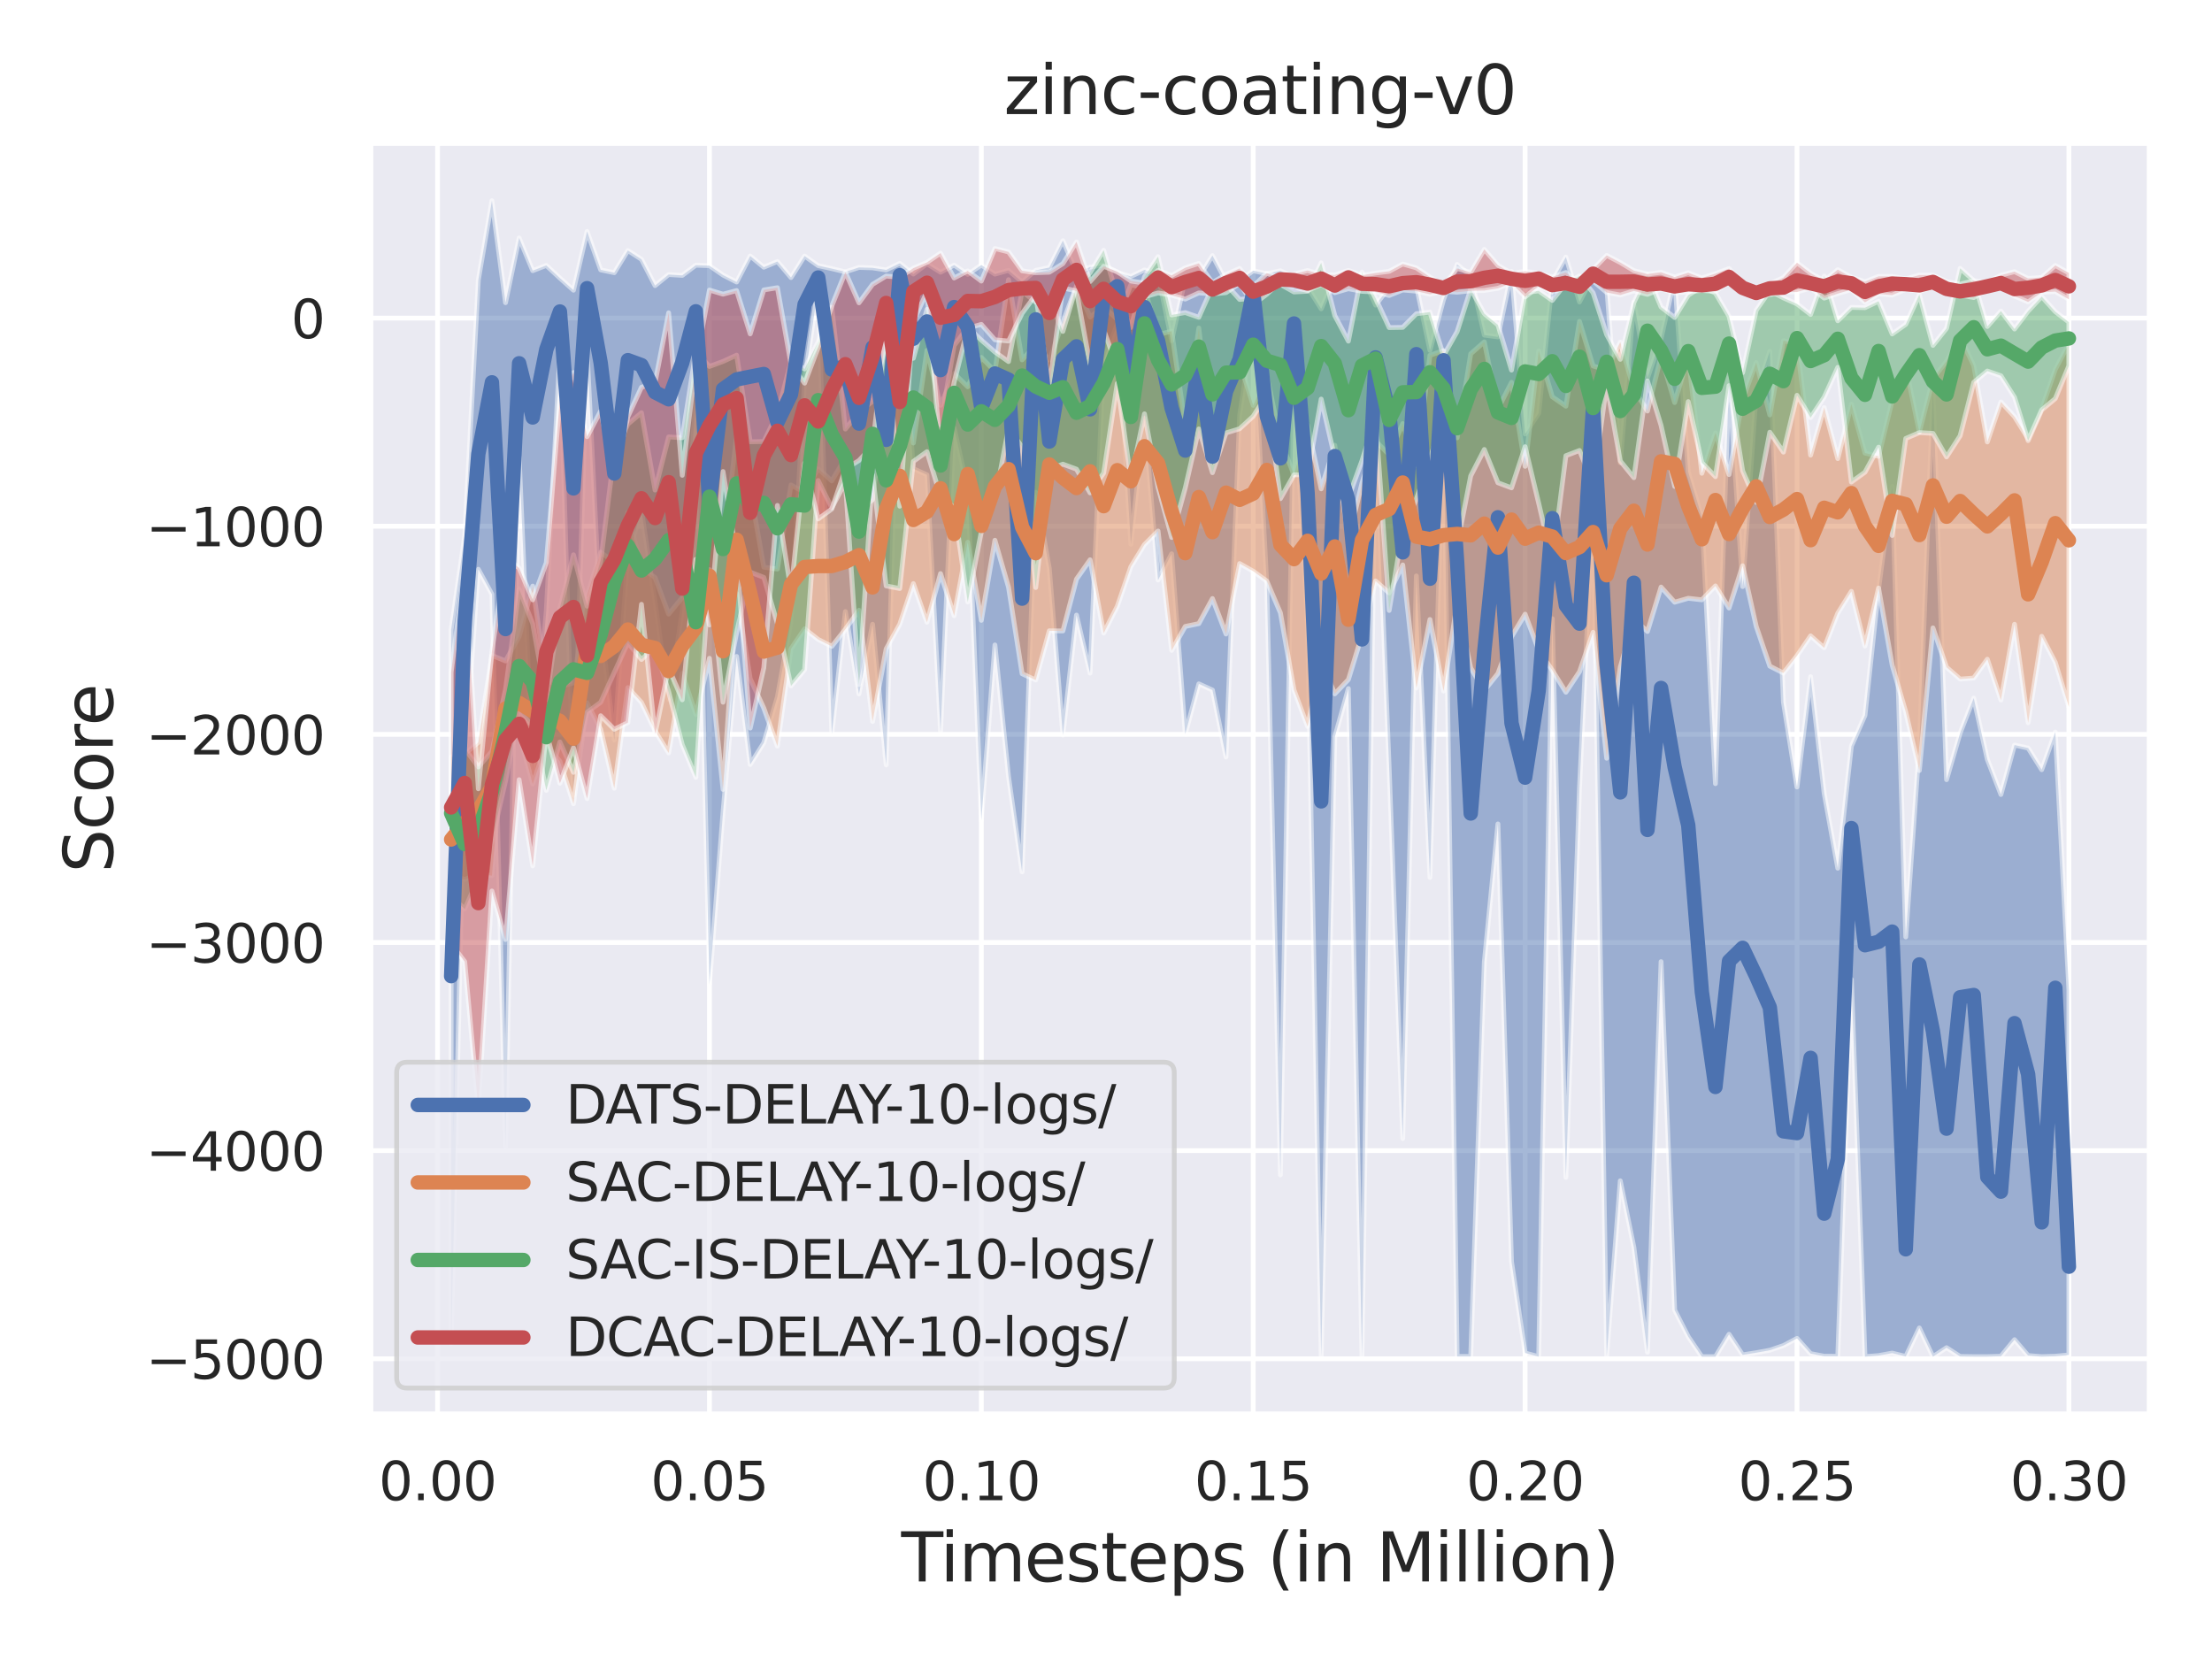 <?xml version="1.0" encoding="utf-8" standalone="no"?>
<!DOCTYPE svg PUBLIC "-//W3C//DTD SVG 1.1//EN"
  "http://www.w3.org/Graphics/SVG/1.1/DTD/svg11.dtd">
<svg xmlns:xlink="http://www.w3.org/1999/xlink" width="460.8pt" height="345.6pt" viewBox="0 0 460.8 345.6" xmlns="http://www.w3.org/2000/svg" version="1.1">
 <defs>
  <style type="text/css">*{stroke-linejoin: round; stroke-linecap: butt}</style>
 </defs>
 <g id="figure_1">
  <g id="patch_1">
   <path d="M 0 345.6 
L 460.8 345.6 
L 460.8 0 
L 0 0 
z
" style="fill: #ffffff"/>
  </g>
  <g id="axes_1">
   <g id="patch_2">
    <path d="M 77.13 294.66 
L 447.84 294.66 
L 447.84 29.76 
L 77.13 29.76 
z
" style="fill: #eaeaf2"/>
   </g>
   <g id="matplotlib.axis_1">
    <g id="xtick_1">
     <g id="line2d_1">
      <path d="M 91.148 294.66 
L 91.148 29.76 
" clip-path="url(#pbc484b2da8)" style="fill: none; stroke: #ffffff; stroke-linecap: round"/>
     </g>
     <g id="text_1">
      <!-- 0.00 -->
      <g style="fill: #262626" transform="translate(78.902 312.518)scale(0.11 -0.11)">
       <defs>
        <path id="DejaVuSans-30" d="M 2034 4250 
Q 1547 4250 1301 3770 
Q 1056 3291 1056 2328 
Q 1056 1369 1301 889 
Q 1547 409 2034 409 
Q 2525 409 2770 889 
Q 3016 1369 3016 2328 
Q 3016 3291 2770 3770 
Q 2525 4250 2034 4250 
z
M 2034 4750 
Q 2819 4750 3233 4129 
Q 3647 3509 3647 2328 
Q 3647 1150 3233 529 
Q 2819 -91 2034 -91 
Q 1250 -91 836 529 
Q 422 1150 422 2328 
Q 422 3509 836 4129 
Q 1250 4750 2034 4750 
z
" transform="scale(0.016)"/>
        <path id="DejaVuSans-2e" d="M 684 794 
L 1344 794 
L 1344 0 
L 684 0 
L 684 794 
z
" transform="scale(0.016)"/>
       </defs>
       <use xlink:href="#DejaVuSans-30"/>
       <use xlink:href="#DejaVuSans-2e" x="63.623"/>
       <use xlink:href="#DejaVuSans-30" x="95.41"/>
       <use xlink:href="#DejaVuSans-30" x="159.033"/>
      </g>
     </g>
    </g>
    <g id="xtick_2">
     <g id="line2d_2">
      <path d="M 147.789 294.66 
L 147.789 29.76 
" clip-path="url(#pbc484b2da8)" style="fill: none; stroke: #ffffff; stroke-linecap: round"/>
     </g>
     <g id="text_2">
      <!-- 0.05 -->
      <g style="fill: #262626" transform="translate(135.543 312.518)scale(0.11 -0.11)">
       <defs>
        <path id="DejaVuSans-35" d="M 691 4666 
L 3169 4666 
L 3169 4134 
L 1269 4134 
L 1269 2991 
Q 1406 3038 1543 3061 
Q 1681 3084 1819 3084 
Q 2600 3084 3056 2656 
Q 3513 2228 3513 1497 
Q 3513 744 3044 326 
Q 2575 -91 1722 -91 
Q 1428 -91 1123 -41 
Q 819 9 494 109 
L 494 744 
Q 775 591 1075 516 
Q 1375 441 1709 441 
Q 2250 441 2565 725 
Q 2881 1009 2881 1497 
Q 2881 1984 2565 2268 
Q 2250 2553 1709 2553 
Q 1456 2553 1204 2497 
Q 953 2441 691 2322 
L 691 4666 
z
" transform="scale(0.016)"/>
       </defs>
       <use xlink:href="#DejaVuSans-30"/>
       <use xlink:href="#DejaVuSans-2e" x="63.623"/>
       <use xlink:href="#DejaVuSans-30" x="95.41"/>
       <use xlink:href="#DejaVuSans-35" x="159.033"/>
      </g>
     </g>
    </g>
    <g id="xtick_3">
     <g id="line2d_3">
      <path d="M 204.429 294.66 
L 204.429 29.76 
" clip-path="url(#pbc484b2da8)" style="fill: none; stroke: #ffffff; stroke-linecap: round"/>
     </g>
     <g id="text_3">
      <!-- 0.10 -->
      <g style="fill: #262626" transform="translate(192.183 312.518)scale(0.11 -0.11)">
       <defs>
        <path id="DejaVuSans-31" d="M 794 531 
L 1825 531 
L 1825 4091 
L 703 3866 
L 703 4441 
L 1819 4666 
L 2450 4666 
L 2450 531 
L 3481 531 
L 3481 0 
L 794 0 
L 794 531 
z
" transform="scale(0.016)"/>
       </defs>
       <use xlink:href="#DejaVuSans-30"/>
       <use xlink:href="#DejaVuSans-2e" x="63.623"/>
       <use xlink:href="#DejaVuSans-31" x="95.41"/>
       <use xlink:href="#DejaVuSans-30" x="159.033"/>
      </g>
     </g>
    </g>
    <g id="xtick_4">
     <g id="line2d_4">
      <path d="M 261.069 294.66 
L 261.069 29.76 
" clip-path="url(#pbc484b2da8)" style="fill: none; stroke: #ffffff; stroke-linecap: round"/>
     </g>
     <g id="text_4">
      <!-- 0.15 -->
      <g style="fill: #262626" transform="translate(248.823 312.518)scale(0.11 -0.11)">
       <use xlink:href="#DejaVuSans-30"/>
       <use xlink:href="#DejaVuSans-2e" x="63.623"/>
       <use xlink:href="#DejaVuSans-31" x="95.41"/>
       <use xlink:href="#DejaVuSans-35" x="159.033"/>
      </g>
     </g>
    </g>
    <g id="xtick_5">
     <g id="line2d_5">
      <path d="M 317.709 294.66 
L 317.709 29.76 
" clip-path="url(#pbc484b2da8)" style="fill: none; stroke: #ffffff; stroke-linecap: round"/>
     </g>
     <g id="text_5">
      <!-- 0.20 -->
      <g style="fill: #262626" transform="translate(305.463 312.518)scale(0.11 -0.11)">
       <defs>
        <path id="DejaVuSans-32" d="M 1228 531 
L 3431 531 
L 3431 0 
L 469 0 
L 469 531 
Q 828 903 1448 1529 
Q 2069 2156 2228 2338 
Q 2531 2678 2651 2914 
Q 2772 3150 2772 3378 
Q 2772 3750 2511 3984 
Q 2250 4219 1831 4219 
Q 1534 4219 1204 4116 
Q 875 4013 500 3803 
L 500 4441 
Q 881 4594 1212 4672 
Q 1544 4750 1819 4750 
Q 2544 4750 2975 4387 
Q 3406 4025 3406 3419 
Q 3406 3131 3298 2873 
Q 3191 2616 2906 2266 
Q 2828 2175 2409 1742 
Q 1991 1309 1228 531 
z
" transform="scale(0.016)"/>
       </defs>
       <use xlink:href="#DejaVuSans-30"/>
       <use xlink:href="#DejaVuSans-2e" x="63.623"/>
       <use xlink:href="#DejaVuSans-32" x="95.41"/>
       <use xlink:href="#DejaVuSans-30" x="159.033"/>
      </g>
     </g>
    </g>
    <g id="xtick_6">
     <g id="line2d_6">
      <path d="M 374.349 294.66 
L 374.349 29.76 
" clip-path="url(#pbc484b2da8)" style="fill: none; stroke: #ffffff; stroke-linecap: round"/>
     </g>
     <g id="text_6">
      <!-- 0.25 -->
      <g style="fill: #262626" transform="translate(362.103 312.518)scale(0.11 -0.11)">
       <use xlink:href="#DejaVuSans-30"/>
       <use xlink:href="#DejaVuSans-2e" x="63.623"/>
       <use xlink:href="#DejaVuSans-32" x="95.41"/>
       <use xlink:href="#DejaVuSans-35" x="159.033"/>
      </g>
     </g>
    </g>
    <g id="xtick_7">
     <g id="line2d_7">
      <path d="M 430.99 294.66 
L 430.99 29.76 
" clip-path="url(#pbc484b2da8)" style="fill: none; stroke: #ffffff; stroke-linecap: round"/>
     </g>
     <g id="text_7">
      <!-- 0.30 -->
      <g style="fill: #262626" transform="translate(418.743 312.518)scale(0.11 -0.11)">
       <defs>
        <path id="DejaVuSans-33" d="M 2597 2516 
Q 3050 2419 3304 2112 
Q 3559 1806 3559 1356 
Q 3559 666 3084 287 
Q 2609 -91 1734 -91 
Q 1441 -91 1130 -33 
Q 819 25 488 141 
L 488 750 
Q 750 597 1062 519 
Q 1375 441 1716 441 
Q 2309 441 2620 675 
Q 2931 909 2931 1356 
Q 2931 1769 2642 2001 
Q 2353 2234 1838 2234 
L 1294 2234 
L 1294 2753 
L 1863 2753 
Q 2328 2753 2575 2939 
Q 2822 3125 2822 3475 
Q 2822 3834 2567 4026 
Q 2313 4219 1838 4219 
Q 1578 4219 1281 4162 
Q 984 4106 628 3988 
L 628 4550 
Q 988 4650 1302 4700 
Q 1616 4750 1894 4750 
Q 2613 4750 3031 4423 
Q 3450 4097 3450 3541 
Q 3450 3153 3228 2886 
Q 3006 2619 2597 2516 
z
" transform="scale(0.016)"/>
       </defs>
       <use xlink:href="#DejaVuSans-30"/>
       <use xlink:href="#DejaVuSans-2e" x="63.623"/>
       <use xlink:href="#DejaVuSans-33" x="95.41"/>
       <use xlink:href="#DejaVuSans-30" x="159.033"/>
      </g>
     </g>
    </g>
    <g id="text_8">
     <!-- Timesteps (in Million) -->
     <g style="fill: #262626" transform="translate(187.739 329.444)scale(0.14 -0.14)">
      <defs>
       <path id="DejaVuSans-54" d="M -19 4666 
L 3928 4666 
L 3928 4134 
L 2272 4134 
L 2272 0 
L 1638 0 
L 1638 4134 
L -19 4134 
L -19 4666 
z
" transform="scale(0.016)"/>
       <path id="DejaVuSans-69" d="M 603 3500 
L 1178 3500 
L 1178 0 
L 603 0 
L 603 3500 
z
M 603 4863 
L 1178 4863 
L 1178 4134 
L 603 4134 
L 603 4863 
z
" transform="scale(0.016)"/>
       <path id="DejaVuSans-6d" d="M 3328 2828 
Q 3544 3216 3844 3400 
Q 4144 3584 4550 3584 
Q 5097 3584 5394 3201 
Q 5691 2819 5691 2113 
L 5691 0 
L 5113 0 
L 5113 2094 
Q 5113 2597 4934 2840 
Q 4756 3084 4391 3084 
Q 3944 3084 3684 2787 
Q 3425 2491 3425 1978 
L 3425 0 
L 2847 0 
L 2847 2094 
Q 2847 2600 2669 2842 
Q 2491 3084 2119 3084 
Q 1678 3084 1418 2786 
Q 1159 2488 1159 1978 
L 1159 0 
L 581 0 
L 581 3500 
L 1159 3500 
L 1159 2956 
Q 1356 3278 1631 3431 
Q 1906 3584 2284 3584 
Q 2666 3584 2933 3390 
Q 3200 3197 3328 2828 
z
" transform="scale(0.016)"/>
       <path id="DejaVuSans-65" d="M 3597 1894 
L 3597 1613 
L 953 1613 
Q 991 1019 1311 708 
Q 1631 397 2203 397 
Q 2534 397 2845 478 
Q 3156 559 3463 722 
L 3463 178 
Q 3153 47 2828 -22 
Q 2503 -91 2169 -91 
Q 1331 -91 842 396 
Q 353 884 353 1716 
Q 353 2575 817 3079 
Q 1281 3584 2069 3584 
Q 2775 3584 3186 3129 
Q 3597 2675 3597 1894 
z
M 3022 2063 
Q 3016 2534 2758 2815 
Q 2500 3097 2075 3097 
Q 1594 3097 1305 2825 
Q 1016 2553 972 2059 
L 3022 2063 
z
" transform="scale(0.016)"/>
       <path id="DejaVuSans-73" d="M 2834 3397 
L 2834 2853 
Q 2591 2978 2328 3040 
Q 2066 3103 1784 3103 
Q 1356 3103 1142 2972 
Q 928 2841 928 2578 
Q 928 2378 1081 2264 
Q 1234 2150 1697 2047 
L 1894 2003 
Q 2506 1872 2764 1633 
Q 3022 1394 3022 966 
Q 3022 478 2636 193 
Q 2250 -91 1575 -91 
Q 1294 -91 989 -36 
Q 684 19 347 128 
L 347 722 
Q 666 556 975 473 
Q 1284 391 1588 391 
Q 1994 391 2212 530 
Q 2431 669 2431 922 
Q 2431 1156 2273 1281 
Q 2116 1406 1581 1522 
L 1381 1569 
Q 847 1681 609 1914 
Q 372 2147 372 2553 
Q 372 3047 722 3315 
Q 1072 3584 1716 3584 
Q 2034 3584 2315 3537 
Q 2597 3491 2834 3397 
z
" transform="scale(0.016)"/>
       <path id="DejaVuSans-74" d="M 1172 4494 
L 1172 3500 
L 2356 3500 
L 2356 3053 
L 1172 3053 
L 1172 1153 
Q 1172 725 1289 603 
Q 1406 481 1766 481 
L 2356 481 
L 2356 0 
L 1766 0 
Q 1100 0 847 248 
Q 594 497 594 1153 
L 594 3053 
L 172 3053 
L 172 3500 
L 594 3500 
L 594 4494 
L 1172 4494 
z
" transform="scale(0.016)"/>
       <path id="DejaVuSans-70" d="M 1159 525 
L 1159 -1331 
L 581 -1331 
L 581 3500 
L 1159 3500 
L 1159 2969 
Q 1341 3281 1617 3432 
Q 1894 3584 2278 3584 
Q 2916 3584 3314 3078 
Q 3713 2572 3713 1747 
Q 3713 922 3314 415 
Q 2916 -91 2278 -91 
Q 1894 -91 1617 61 
Q 1341 213 1159 525 
z
M 3116 1747 
Q 3116 2381 2855 2742 
Q 2594 3103 2138 3103 
Q 1681 3103 1420 2742 
Q 1159 2381 1159 1747 
Q 1159 1113 1420 752 
Q 1681 391 2138 391 
Q 2594 391 2855 752 
Q 3116 1113 3116 1747 
z
" transform="scale(0.016)"/>
       <path id="DejaVuSans-20" transform="scale(0.016)"/>
       <path id="DejaVuSans-28" d="M 1984 4856 
Q 1566 4138 1362 3434 
Q 1159 2731 1159 2009 
Q 1159 1288 1364 580 
Q 1569 -128 1984 -844 
L 1484 -844 
Q 1016 -109 783 600 
Q 550 1309 550 2009 
Q 550 2706 781 3412 
Q 1013 4119 1484 4856 
L 1984 4856 
z
" transform="scale(0.016)"/>
       <path id="DejaVuSans-6e" d="M 3513 2113 
L 3513 0 
L 2938 0 
L 2938 2094 
Q 2938 2591 2744 2837 
Q 2550 3084 2163 3084 
Q 1697 3084 1428 2787 
Q 1159 2491 1159 1978 
L 1159 0 
L 581 0 
L 581 3500 
L 1159 3500 
L 1159 2956 
Q 1366 3272 1645 3428 
Q 1925 3584 2291 3584 
Q 2894 3584 3203 3211 
Q 3513 2838 3513 2113 
z
" transform="scale(0.016)"/>
       <path id="DejaVuSans-4d" d="M 628 4666 
L 1569 4666 
L 2759 1491 
L 3956 4666 
L 4897 4666 
L 4897 0 
L 4281 0 
L 4281 4097 
L 3078 897 
L 2444 897 
L 1241 4097 
L 1241 0 
L 628 0 
L 628 4666 
z
" transform="scale(0.016)"/>
       <path id="DejaVuSans-6c" d="M 603 4863 
L 1178 4863 
L 1178 0 
L 603 0 
L 603 4863 
z
" transform="scale(0.016)"/>
       <path id="DejaVuSans-6f" d="M 1959 3097 
Q 1497 3097 1228 2736 
Q 959 2375 959 1747 
Q 959 1119 1226 758 
Q 1494 397 1959 397 
Q 2419 397 2687 759 
Q 2956 1122 2956 1747 
Q 2956 2369 2687 2733 
Q 2419 3097 1959 3097 
z
M 1959 3584 
Q 2709 3584 3137 3096 
Q 3566 2609 3566 1747 
Q 3566 888 3137 398 
Q 2709 -91 1959 -91 
Q 1206 -91 779 398 
Q 353 888 353 1747 
Q 353 2609 779 3096 
Q 1206 3584 1959 3584 
z
" transform="scale(0.016)"/>
       <path id="DejaVuSans-29" d="M 513 4856 
L 1013 4856 
Q 1481 4119 1714 3412 
Q 1947 2706 1947 2009 
Q 1947 1309 1714 600 
Q 1481 -109 1013 -844 
L 513 -844 
Q 928 -128 1133 580 
Q 1338 1288 1338 2009 
Q 1338 2731 1133 3434 
Q 928 4138 513 4856 
z
" transform="scale(0.016)"/>
      </defs>
      <use xlink:href="#DejaVuSans-54"/>
      <use xlink:href="#DejaVuSans-69" x="57.959"/>
      <use xlink:href="#DejaVuSans-6d" x="85.742"/>
      <use xlink:href="#DejaVuSans-65" x="183.154"/>
      <use xlink:href="#DejaVuSans-73" x="244.678"/>
      <use xlink:href="#DejaVuSans-74" x="296.777"/>
      <use xlink:href="#DejaVuSans-65" x="335.986"/>
      <use xlink:href="#DejaVuSans-70" x="397.51"/>
      <use xlink:href="#DejaVuSans-73" x="460.986"/>
      <use xlink:href="#DejaVuSans-20" x="513.086"/>
      <use xlink:href="#DejaVuSans-28" x="544.873"/>
      <use xlink:href="#DejaVuSans-69" x="583.887"/>
      <use xlink:href="#DejaVuSans-6e" x="611.67"/>
      <use xlink:href="#DejaVuSans-20" x="675.049"/>
      <use xlink:href="#DejaVuSans-4d" x="706.836"/>
      <use xlink:href="#DejaVuSans-69" x="793.115"/>
      <use xlink:href="#DejaVuSans-6c" x="820.898"/>
      <use xlink:href="#DejaVuSans-6c" x="848.682"/>
      <use xlink:href="#DejaVuSans-69" x="876.465"/>
      <use xlink:href="#DejaVuSans-6f" x="904.248"/>
      <use xlink:href="#DejaVuSans-6e" x="965.43"/>
      <use xlink:href="#DejaVuSans-29" x="1028.809"/>
     </g>
    </g>
   </g>
   <g id="matplotlib.axis_2">
    <g id="ytick_1">
     <g id="line2d_8">
      <path d="M 77.13 283.053 
L 447.84 283.053 
" clip-path="url(#pbc484b2da8)" style="fill: none; stroke: #ffffff; stroke-linecap: round"/>
     </g>
     <g id="text_9">
      <!-- −5000 -->
      <g style="fill: #262626" transform="translate(30.417 287.232)scale(0.11 -0.11)">
       <defs>
        <path id="DejaVuSans-2212" d="M 678 2272 
L 4684 2272 
L 4684 1741 
L 678 1741 
L 678 2272 
z
" transform="scale(0.016)"/>
       </defs>
       <use xlink:href="#DejaVuSans-2212"/>
       <use xlink:href="#DejaVuSans-35" x="83.789"/>
       <use xlink:href="#DejaVuSans-30" x="147.412"/>
       <use xlink:href="#DejaVuSans-30" x="211.035"/>
       <use xlink:href="#DejaVuSans-30" x="274.658"/>
      </g>
     </g>
    </g>
    <g id="ytick_2">
     <g id="line2d_9">
      <path d="M 77.13 239.695 
L 447.84 239.695 
" clip-path="url(#pbc484b2da8)" style="fill: none; stroke: #ffffff; stroke-linecap: round"/>
     </g>
     <g id="text_10">
      <!-- −4000 -->
      <g style="fill: #262626" transform="translate(30.417 243.874)scale(0.11 -0.11)">
       <defs>
        <path id="DejaVuSans-34" d="M 2419 4116 
L 825 1625 
L 2419 1625 
L 2419 4116 
z
M 2253 4666 
L 3047 4666 
L 3047 1625 
L 3713 1625 
L 3713 1100 
L 3047 1100 
L 3047 0 
L 2419 0 
L 2419 1100 
L 313 1100 
L 313 1709 
L 2253 4666 
z
" transform="scale(0.016)"/>
       </defs>
       <use xlink:href="#DejaVuSans-2212"/>
       <use xlink:href="#DejaVuSans-34" x="83.789"/>
       <use xlink:href="#DejaVuSans-30" x="147.412"/>
       <use xlink:href="#DejaVuSans-30" x="211.035"/>
       <use xlink:href="#DejaVuSans-30" x="274.658"/>
      </g>
     </g>
    </g>
    <g id="ytick_3">
     <g id="line2d_10">
      <path d="M 77.13 196.338 
L 447.84 196.338 
" clip-path="url(#pbc484b2da8)" style="fill: none; stroke: #ffffff; stroke-linecap: round"/>
     </g>
     <g id="text_11">
      <!-- −3000 -->
      <g style="fill: #262626" transform="translate(30.417 200.517)scale(0.11 -0.11)">
       <use xlink:href="#DejaVuSans-2212"/>
       <use xlink:href="#DejaVuSans-33" x="83.789"/>
       <use xlink:href="#DejaVuSans-30" x="147.412"/>
       <use xlink:href="#DejaVuSans-30" x="211.035"/>
       <use xlink:href="#DejaVuSans-30" x="274.658"/>
      </g>
     </g>
    </g>
    <g id="ytick_4">
     <g id="line2d_11">
      <path d="M 77.13 152.981 
L 447.84 152.981 
" clip-path="url(#pbc484b2da8)" style="fill: none; stroke: #ffffff; stroke-linecap: round"/>
     </g>
     <g id="text_12">
      <!-- −2000 -->
      <g style="fill: #262626" transform="translate(30.417 157.16)scale(0.11 -0.11)">
       <use xlink:href="#DejaVuSans-2212"/>
       <use xlink:href="#DejaVuSans-32" x="83.789"/>
       <use xlink:href="#DejaVuSans-30" x="147.412"/>
       <use xlink:href="#DejaVuSans-30" x="211.035"/>
       <use xlink:href="#DejaVuSans-30" x="274.658"/>
      </g>
     </g>
    </g>
    <g id="ytick_5">
     <g id="line2d_12">
      <path d="M 77.13 109.623 
L 447.84 109.623 
" clip-path="url(#pbc484b2da8)" style="fill: none; stroke: #ffffff; stroke-linecap: round"/>
     </g>
     <g id="text_13">
      <!-- −1000 -->
      <g style="fill: #262626" transform="translate(30.417 113.802)scale(0.11 -0.11)">
       <use xlink:href="#DejaVuSans-2212"/>
       <use xlink:href="#DejaVuSans-31" x="83.789"/>
       <use xlink:href="#DejaVuSans-30" x="147.412"/>
       <use xlink:href="#DejaVuSans-30" x="211.035"/>
       <use xlink:href="#DejaVuSans-30" x="274.658"/>
      </g>
     </g>
    </g>
    <g id="ytick_6">
     <g id="line2d_13">
      <path d="M 77.13 66.266 
L 447.84 66.266 
" clip-path="url(#pbc484b2da8)" style="fill: none; stroke: #ffffff; stroke-linecap: round"/>
     </g>
     <g id="text_14">
      <!-- 0 -->
      <g style="fill: #262626" transform="translate(60.631 70.445)scale(0.11 -0.11)">
       <use xlink:href="#DejaVuSans-30"/>
      </g>
     </g>
    </g>
    <g id="text_15">
     <!-- Score -->
     <g style="fill: #262626" transform="translate(23.506 181.813)rotate(-90)scale(0.14 -0.14)">
      <defs>
       <path id="DejaVuSans-53" d="M 3425 4513 
L 3425 3897 
Q 3066 4069 2747 4153 
Q 2428 4238 2131 4238 
Q 1616 4238 1336 4038 
Q 1056 3838 1056 3469 
Q 1056 3159 1242 3001 
Q 1428 2844 1947 2747 
L 2328 2669 
Q 3034 2534 3370 2195 
Q 3706 1856 3706 1288 
Q 3706 609 3251 259 
Q 2797 -91 1919 -91 
Q 1588 -91 1214 -16 
Q 841 59 441 206 
L 441 856 
Q 825 641 1194 531 
Q 1563 422 1919 422 
Q 2459 422 2753 634 
Q 3047 847 3047 1241 
Q 3047 1584 2836 1778 
Q 2625 1972 2144 2069 
L 1759 2144 
Q 1053 2284 737 2584 
Q 422 2884 422 3419 
Q 422 4038 858 4394 
Q 1294 4750 2059 4750 
Q 2388 4750 2728 4690 
Q 3069 4631 3425 4513 
z
" transform="scale(0.016)"/>
       <path id="DejaVuSans-63" d="M 3122 3366 
L 3122 2828 
Q 2878 2963 2633 3030 
Q 2388 3097 2138 3097 
Q 1578 3097 1268 2742 
Q 959 2388 959 1747 
Q 959 1106 1268 751 
Q 1578 397 2138 397 
Q 2388 397 2633 464 
Q 2878 531 3122 666 
L 3122 134 
Q 2881 22 2623 -34 
Q 2366 -91 2075 -91 
Q 1284 -91 818 406 
Q 353 903 353 1747 
Q 353 2603 823 3093 
Q 1294 3584 2113 3584 
Q 2378 3584 2631 3529 
Q 2884 3475 3122 3366 
z
" transform="scale(0.016)"/>
       <path id="DejaVuSans-72" d="M 2631 2963 
Q 2534 3019 2420 3045 
Q 2306 3072 2169 3072 
Q 1681 3072 1420 2755 
Q 1159 2438 1159 1844 
L 1159 0 
L 581 0 
L 581 3500 
L 1159 3500 
L 1159 2956 
Q 1341 3275 1631 3429 
Q 1922 3584 2338 3584 
Q 2397 3584 2469 3576 
Q 2541 3569 2628 3553 
L 2631 2963 
z
" transform="scale(0.016)"/>
      </defs>
      <use xlink:href="#DejaVuSans-53"/>
      <use xlink:href="#DejaVuSans-63" x="63.477"/>
      <use xlink:href="#DejaVuSans-6f" x="118.457"/>
      <use xlink:href="#DejaVuSans-72" x="179.639"/>
      <use xlink:href="#DejaVuSans-65" x="218.502"/>
     </g>
    </g>
   </g>
   <g id="PolyCollection_1">
    <defs>
     <path id="m5ca7d6d8ed" d="M 93.98 -65.696 
L 93.98 -214.409 
L 96.812 -234.005 
L 99.644 -287.269 
L 102.476 -303.799 
L 105.308 -282.545 
L 108.141 -296.034 
L 110.973 -289.216 
L 113.805 -290.307 
L 116.637 -287.673 
L 119.469 -285.142 
L 122.301 -297.393 
L 125.133 -289.388 
L 127.965 -288.794 
L 130.797 -293.413 
L 133.629 -291.58 
L 136.461 -286.104 
L 139.293 -288.406 
L 142.125 -288.229 
L 144.957 -290.351 
L 147.789 -290.256 
L 150.621 -288.298 
L 153.453 -286.852 
L 156.285 -292.276 
L 159.117 -289.932 
L 161.949 -291.122 
L 164.781 -287.782 
L 167.613 -292.268 
L 170.445 -290.261 
L 173.277 -289.644 
L 176.109 -288.966 
L 178.941 -289.89 
L 181.773 -289.804 
L 184.605 -289.376 
L 187.437 -290.746 
L 190.269 -288.51 
L 193.101 -290.658 
L 195.933 -288.894 
L 198.765 -290.374 
L 201.597 -288.444 
L 204.429 -290.396 
L 207.261 -288.492 
L 210.093 -289.282 
L 212.925 -286.872 
L 215.757 -289.289 
L 218.589 -289.867 
L 221.421 -295.472 
L 224.253 -288.925 
L 227.085 -289.952 
L 229.917 -290.4 
L 232.749 -288.86 
L 235.581 -287.997 
L 238.413 -289.371 
L 241.245 -288.397 
L 244.077 -274.599 
L 246.909 -287.555 
L 249.741 -287.764 
L 252.573 -292.365 
L 255.405 -287.026 
L 258.237 -287.112 
L 261.069 -289.215 
L 263.901 -288.586 
L 266.733 -289.194 
L 269.565 -287.865 
L 272.397 -285.772 
L 275.229 -281.265 
L 278.061 -287.838 
L 280.893 -286.267 
L 283.725 -288.405 
L 286.557 -282.039 
L 289.389 -285.746 
L 292.221 -287.517 
L 295.053 -286.042 
L 297.885 -272.616 
L 300.717 -283.213 
L 303.549 -290.516 
L 306.381 -288.142 
L 309.213 -275.793 
L 312.045 -275.415 
L 314.877 -289.064 
L 317.709 -255.191 
L 320.541 -259.518 
L 323.373 -287.02 
L 326.205 -292.05 
L 329.037 -282.695 
L 331.869 -288.025 
L 334.701 -285.933 
L 337.533 -249.193 
L 340.365 -282.658 
L 343.197 -266.843 
L 346.029 -275.072 
L 348.861 -287.651 
L 351.693 -247.252 
L 354.525 -237.897 
L 357.357 -182.352 
L 360.189 -266.822 
L 363.021 -223.406 
L 365.853 -263.867 
L 368.685 -272.442 
L 371.517 -199.331 
L 374.349 -181.653 
L 377.181 -204.646 
L 380.013 -180.304 
L 382.845 -164.738 
L 385.677 -190.154 
L 388.509 -196.574 
L 391.341 -222.874 
L 394.173 -244.303 
L 397.005 -150.417 
L 399.837 -190.424 
L 402.669 -264.278 
L 405.501 -183.18 
L 408.333 -192.899 
L 411.165 -200.175 
L 413.997 -187.404 
L 416.829 -180.091 
L 419.662 -190.391 
L 422.494 -189.77 
L 425.326 -185.259 
L 428.158 -193.111 
L 430.99 -139.405 
L 430.99 -63.341 
L 430.99 -63.341 
L 428.158 -63.07 
L 425.326 -62.981 
L 422.494 -63.213 
L 419.662 -66.518 
L 416.829 -63.068 
L 413.997 -62.981 
L 411.165 -62.981 
L 408.333 -63.024 
L 405.501 -64.852 
L 402.669 -62.981 
L 399.837 -68.962 
L 397.005 -63.024 
L 394.173 -63.728 
L 391.341 -63.208 
L 388.509 -62.981 
L 385.677 -141.553 
L 382.845 -63.071 
L 380.013 -63.074 
L 377.181 -63.623 
L 374.349 -66.79 
L 371.517 -65.295 
L 368.685 -64.324 
L 365.853 -63.805 
L 363.021 -63.358 
L 360.189 -67.65 
L 357.357 -62.981 
L 354.525 -62.981 
L 351.693 -67.153 
L 348.861 -72.704 
L 346.029 -145.268 
L 343.197 -63.897 
L 340.365 -85.781 
L 337.533 -99.622 
L 334.701 -63.119 
L 331.869 -240.284 
L 329.037 -181.382 
L 326.205 -100.334 
L 323.373 -216.705 
L 320.541 -62.981 
L 317.709 -63.75 
L 314.877 -82.756 
L 312.045 -173.958 
L 309.213 -145.217 
L 306.381 -63.024 
L 303.549 -63.024 
L 300.717 -258.071 
L 297.885 -162.808 
L 295.053 -225.625 
L 292.221 -108.443 
L 289.389 -185.561 
L 286.557 -256.241 
L 283.725 -63.07 
L 280.893 -202.156 
L 278.061 -192.057 
L 275.229 -63.024 
L 272.397 -214.638 
L 269.565 -266.103 
L 266.733 -100.835 
L 263.901 -223.837 
L 261.069 -277.59 
L 258.237 -258.975 
L 255.405 -187.901 
L 252.573 -201.849 
L 249.741 -203.14 
L 246.909 -192.682 
L 244.077 -230.236 
L 241.245 -224.763 
L 238.413 -258.449 
L 235.581 -232.231 
L 232.749 -278.072 
L 229.917 -270.717 
L 227.085 -205.361 
L 224.253 -217.47 
L 221.421 -192.471 
L 218.589 -227.172 
L 215.757 -243.045 
L 212.925 -163.965 
L 210.093 -183.838 
L 207.261 -211.247 
L 204.429 -174.719 
L 201.597 -243.596 
L 198.765 -256.471 
L 195.933 -193.171 
L 193.101 -246.682 
L 190.269 -247.965 
L 187.437 -285.609 
L 184.605 -186.246 
L 181.773 -215.553 
L 178.941 -201.038 
L 176.109 -218.197 
L 173.277 -192.683 
L 170.445 -285.814 
L 167.613 -266.359 
L 164.781 -216.186 
L 161.949 -200.426 
L 159.117 -190.87 
L 156.285 -186.345 
L 153.453 -208.847 
L 150.621 -176.385 
L 147.789 -140.462 
L 144.957 -263.59 
L 142.125 -218.233 
L 139.293 -199.853 
L 136.461 -220.189 
L 133.629 -239.332 
L 130.797 -229.648 
L 127.965 -191.422 
L 125.133 -215.636 
L 122.301 -272.371 
L 119.469 -179.918 
L 116.637 -272.248 
L 113.805 -218.349 
L 110.973 -185.145 
L 108.141 -250.377 
L 105.308 -106.793 
L 102.476 -221.812 
L 99.644 -227.016 
L 96.812 -187.48 
L 93.98 -65.696 
z
" style="stroke: #ffffff; stroke-opacity: 0.5"/>
    </defs>
    <g clip-path="url(#pbc484b2da8)">
     <use xlink:href="#m5ca7d6d8ed" x="0" y="345.6" style="fill: #4c72b0; fill-opacity: 0.5; stroke: #ffffff; stroke-opacity: 0.5"/>
    </g>
   </g>
   <g id="PolyCollection_2">
    <defs>
     <path id="mee107578d5" d="M 93.98 -163.487 
L 93.98 -180.708 
L 96.812 -188.563 
L 99.644 -190.953 
L 102.476 -209.073 
L 105.308 -207.909 
L 108.141 -212.989 
L 110.973 -223.506 
L 113.805 -203.976 
L 116.637 -202.539 
L 119.469 -203.336 
L 122.301 -221.556 
L 125.133 -230.569 
L 127.965 -228.446 
L 130.797 -238.875 
L 133.629 -227.331 
L 136.461 -225.297 
L 139.293 -217.667 
L 142.125 -221.123 
L 144.957 -230.032 
L 147.789 -238.938 
L 150.621 -230.814 
L 153.453 -254.879 
L 156.285 -243.571 
L 159.117 -227.446 
L 161.949 -227.062 
L 164.781 -244.57 
L 167.613 -243.017 
L 170.445 -247.959 
L 173.277 -245.418 
L 176.109 -250.23 
L 178.941 -239.276 
L 181.773 -241.528 
L 184.605 -265.2 
L 187.437 -278.213 
L 190.269 -253.307 
L 193.101 -272.621 
L 195.933 -261.172 
L 198.765 -267.797 
L 201.597 -265.032 
L 204.429 -271.152 
L 207.261 -268.253 
L 210.093 -287.34 
L 212.925 -270.631 
L 215.757 -273.784 
L 218.589 -270.606 
L 221.421 -278.48 
L 224.253 -286.025 
L 227.085 -279.571 
L 229.917 -281.667 
L 232.749 -279.086 
L 235.581 -286.294 
L 238.413 -285.618 
L 241.245 -275.875 
L 244.077 -276.625 
L 246.909 -256.985 
L 249.741 -277.267 
L 252.573 -252.139 
L 255.405 -268.283 
L 258.237 -270.069 
L 261.069 -261.15 
L 263.901 -267.405 
L 266.733 -253.945 
L 269.565 -246.637 
L 272.397 -257.024 
L 275.229 -243.767 
L 278.061 -252.85 
L 280.893 -233.209 
L 283.725 -244.983 
L 286.557 -253.726 
L 289.389 -250.868 
L 292.221 -257.359 
L 295.053 -248.608 
L 297.885 -271.584 
L 300.717 -272.559 
L 303.549 -254.395 
L 306.381 -271.9 
L 309.213 -274.387 
L 312.045 -260.419 
L 314.877 -265.953 
L 317.709 -248.455 
L 320.541 -272.52 
L 323.373 -262.942 
L 326.205 -260.983 
L 329.037 -278.648 
L 331.869 -269.361 
L 334.701 -268.518 
L 337.533 -274.337 
L 340.365 -264.499 
L 343.197 -259.976 
L 346.029 -271.392 
L 348.861 -261.744 
L 351.693 -271.285 
L 354.525 -247.008 
L 357.357 -255.431 
L 360.189 -246.74 
L 363.021 -262.42 
L 365.853 -270.075 
L 368.685 -259.162 
L 371.517 -274.635 
L 374.349 -273.983 
L 377.181 -250.785 
L 380.013 -260.71 
L 382.845 -250.067 
L 385.677 -261.43 
L 388.509 -251.223 
L 391.341 -250.553 
L 394.173 -262.141 
L 397.005 -269.242 
L 399.837 -255.568 
L 402.669 -266.74 
L 405.501 -270.386 
L 408.333 -275.448 
L 411.165 -269.456 
L 413.997 -253.536 
L 416.829 -261.867 
L 419.662 -258.799 
L 422.494 -254.246 
L 425.326 -260.462 
L 428.158 -268.659 
L 430.99 -274.004 
L 430.99 -198.323 
L 430.99 -198.323 
L 428.158 -207.624 
L 425.326 -213.047 
L 422.494 -195.038 
L 419.662 -215.556 
L 416.829 -199.76 
L 413.997 -208.274 
L 411.165 -204.355 
L 408.333 -204.135 
L 405.501 -206.601 
L 402.669 -214.8 
L 399.837 -185.085 
L 397.005 -197.275 
L 394.173 -207.048 
L 391.341 -223.101 
L 388.509 -211.026 
L 385.677 -222.412 
L 382.845 -217.868 
L 380.013 -210.644 
L 377.181 -213.135 
L 374.349 -208.989 
L 371.517 -205.392 
L 368.685 -206.831 
L 365.853 -215.125 
L 363.021 -227.745 
L 360.189 -218.934 
L 357.357 -223.544 
L 354.525 -220.646 
L 351.693 -220.965 
L 348.861 -220.15 
L 346.029 -223.305 
L 343.197 -214.052 
L 340.365 -216.65 
L 337.533 -206.618 
L 334.701 -187.643 
L 331.869 -213.885 
L 329.037 -205.666 
L 326.205 -201.395 
L 323.373 -205.964 
L 320.541 -210.117 
L 317.709 -217.661 
L 314.877 -212.958 
L 312.045 -205.29 
L 309.213 -201.764 
L 306.381 -206.438 
L 303.549 -220.038 
L 300.717 -201.635 
L 297.885 -216.546 
L 295.053 -202.26 
L 292.221 -227.913 
L 289.389 -222.071 
L 286.557 -224.571 
L 283.725 -213.294 
L 280.893 -204.028 
L 278.061 -201.052 
L 275.229 -207.873 
L 272.397 -194.263 
L 269.565 -201.864 
L 266.733 -217.93 
L 263.901 -224.551 
L 261.069 -226.602 
L 258.237 -228.202 
L 255.405 -213.52 
L 252.573 -220.915 
L 249.741 -215.692 
L 246.909 -215.097 
L 244.077 -210.105 
L 241.245 -234.985 
L 238.413 -232.154 
L 235.581 -227.539 
L 232.749 -219.288 
L 229.917 -213.709 
L 227.085 -228.985 
L 224.253 -224.958 
L 221.421 -214.161 
L 218.589 -214.193 
L 215.757 -203.942 
L 212.925 -205.246 
L 210.093 -223.275 
L 207.261 -233.057 
L 204.429 -216.368 
L 201.597 -232.637 
L 198.765 -217.327 
L 195.933 -226.113 
L 193.101 -215.968 
L 190.269 -224.026 
L 187.437 -215.567 
L 184.605 -210.417 
L 181.773 -195.302 
L 178.941 -218.473 
L 176.109 -214.516 
L 173.277 -210.941 
L 170.445 -212.389 
L 167.613 -214.605 
L 164.781 -210.428 
L 161.949 -190.167 
L 159.117 -198.072 
L 156.285 -204.22 
L 153.453 -221.951 
L 150.621 -181.143 
L 147.789 -208.465 
L 144.957 -196.732 
L 142.125 -205.341 
L 139.293 -188.745 
L 136.461 -193.322 
L 133.629 -199.262 
L 130.797 -202.364 
L 127.965 -181.385 
L 125.133 -193.675 
L 122.301 -199.162 
L 119.469 -178.156 
L 116.637 -186.985 
L 113.805 -190.628 
L 110.973 -182.26 
L 108.141 -192.724 
L 105.308 -195.327 
L 102.476 -163.173 
L 99.644 -163.663 
L 96.812 -162.356 
L 93.98 -163.487 
z
" style="stroke: #ffffff; stroke-opacity: 0.5"/>
    </defs>
    <g clip-path="url(#pbc484b2da8)">
     <use xlink:href="#mee107578d5" x="0" y="345.6" style="fill: #dd8452; fill-opacity: 0.5; stroke: #ffffff; stroke-opacity: 0.5"/>
    </g>
   </g>
   <g id="PolyCollection_3">
    <defs>
     <path id="m2205e2e8fb" d="M 93.98 -158.909 
L 93.98 -187.859 
L 96.812 -189.646 
L 99.644 -185.835 
L 102.476 -189.08 
L 105.308 -202.008 
L 108.141 -222.912 
L 110.973 -215.667 
L 113.805 -199.848 
L 116.637 -219.031 
L 119.469 -230.028 
L 122.301 -219.326 
L 125.133 -228.602 
L 127.965 -251.246 
L 130.797 -257.239 
L 133.629 -259.624 
L 136.461 -243.516 
L 139.293 -254.579 
L 142.125 -254.419 
L 144.957 -272.4 
L 147.789 -269.261 
L 150.621 -270.309 
L 153.453 -271.616 
L 156.285 -253.574 
L 159.117 -253.625 
L 161.949 -259.485 
L 164.781 -270.313 
L 167.613 -268.736 
L 170.445 -274.407 
L 173.277 -281.607 
L 176.109 -256.224 
L 178.941 -259.758 
L 181.773 -262.011 
L 184.605 -274.777 
L 187.437 -270.792 
L 190.269 -270.965 
L 193.101 -281.153 
L 195.933 -257.144 
L 198.765 -273.604 
L 201.597 -277.431 
L 204.429 -274.754 
L 207.261 -272.271 
L 210.093 -270.279 
L 212.925 -284.931 
L 215.757 -282.666 
L 218.589 -283.27 
L 221.421 -276.562 
L 224.253 -286.015 
L 227.085 -288.78 
L 229.917 -293.477 
L 232.749 -283.79 
L 235.581 -277.37 
L 238.413 -287.939 
L 241.245 -292.132 
L 244.077 -279.996 
L 246.909 -280.479 
L 249.741 -279.506 
L 252.573 -285.854 
L 255.405 -286.383 
L 258.237 -283.221 
L 261.069 -283.493 
L 263.901 -284.754 
L 266.733 -286.351 
L 269.565 -284.775 
L 272.397 -284.926 
L 275.229 -290.854 
L 278.061 -279.859 
L 280.893 -274.535 
L 283.725 -288.925 
L 286.557 -283.473 
L 289.389 -277.359 
L 292.221 -277.407 
L 295.053 -280.244 
L 297.885 -280.58 
L 300.717 -271.519 
L 303.549 -276.524 
L 306.381 -285.401 
L 309.213 -280.259 
L 312.045 -277.914 
L 314.877 -268.499 
L 317.709 -284.644 
L 320.541 -285.008 
L 323.373 -283.016 
L 326.205 -286.596 
L 329.037 -288.118 
L 331.869 -284.613 
L 334.701 -275.881 
L 337.533 -270.745 
L 340.365 -282.582 
L 343.197 -288.449 
L 346.029 -281.647 
L 348.861 -279.46 
L 351.693 -284.098 
L 354.525 -285.899 
L 357.357 -284.544 
L 360.189 -279.723 
L 363.021 -267.972 
L 365.853 -280.978 
L 368.685 -285.029 
L 371.517 -283.543 
L 374.349 -282.292 
L 377.181 -280.091 
L 380.013 -288.098 
L 382.845 -278.772 
L 385.677 -281.567 
L 388.509 -281.505 
L 391.341 -282.838 
L 394.173 -276.03 
L 397.005 -278.03 
L 399.837 -284.219 
L 402.669 -273.647 
L 405.501 -277.202 
L 408.333 -289.698 
L 411.165 -287.163 
L 413.997 -277.583 
L 416.829 -280.809 
L 419.662 -277.056 
L 422.494 -280.784 
L 425.326 -283.815 
L 428.158 -280.673 
L 430.99 -278.491 
L 430.99 -269.424 
L 430.99 -269.424 
L 428.158 -262.568 
L 425.326 -260.201 
L 422.494 -253.81 
L 419.662 -262.841 
L 416.829 -267.319 
L 413.997 -268.307 
L 411.165 -265.955 
L 408.333 -254.821 
L 405.501 -250.417 
L 402.669 -255.321 
L 399.837 -255.476 
L 397.005 -254.26 
L 394.173 -234.048 
L 391.341 -252.448 
L 388.509 -247.232 
L 385.677 -245.184 
L 382.845 -269.075 
L 380.013 -262.87 
L 377.181 -258.599 
L 374.349 -263.253 
L 371.517 -251.41 
L 368.685 -255.566 
L 365.853 -240.951 
L 363.021 -247.53 
L 360.189 -265.261 
L 357.357 -246.307 
L 354.525 -249.224 
L 351.693 -261.942 
L 348.861 -244.284 
L 346.029 -256.98 
L 343.197 -266.248 
L 340.365 -246.093 
L 337.533 -249.575 
L 334.701 -265.496 
L 331.869 -244.734 
L 329.037 -251.759 
L 326.205 -250.67 
L 323.373 -228.554 
L 320.541 -240.757 
L 317.709 -252.545 
L 314.877 -243.972 
L 312.045 -245.034 
L 309.213 -251.966 
L 306.381 -246.474 
L 303.549 -232.016 
L 300.717 -259.075 
L 297.885 -250.012 
L 295.053 -241.62 
L 292.221 -235.243 
L 289.389 -218.428 
L 286.557 -258.617 
L 283.725 -249.639 
L 280.893 -241.9 
L 278.061 -250.212 
L 275.229 -262.465 
L 272.397 -246.695 
L 269.565 -246.685 
L 266.733 -241.717 
L 263.901 -263.364 
L 261.069 -258.885 
L 258.237 -256.28 
L 255.405 -255.414 
L 252.573 -247.127 
L 249.741 -256.245 
L 246.909 -243.934 
L 244.077 -233.639 
L 241.245 -244.092 
L 238.413 -259.393 
L 235.581 -245.806 
L 232.749 -265.727 
L 229.917 -247.065 
L 227.085 -242.924 
L 224.253 -247.866 
L 221.421 -248.906 
L 218.589 -247.87 
L 215.757 -223.209 
L 212.925 -252.48 
L 210.093 -256.446 
L 207.261 -241.506 
L 204.429 -234.839 
L 201.597 -220.19 
L 198.765 -239.888 
L 195.933 -242.217 
L 193.101 -251.512 
L 190.269 -249.477 
L 187.437 -223.003 
L 184.605 -223.543 
L 181.773 -246.674 
L 178.941 -203.009 
L 176.109 -245.153 
L 173.277 -239.817 
L 170.445 -245.495 
L 167.613 -206.086 
L 164.781 -202.707 
L 161.949 -215.678 
L 159.117 -225.32 
L 156.285 -226.416 
L 153.453 -213.808 
L 150.621 -199.314 
L 147.789 -226.939 
L 144.957 -183.67 
L 142.125 -190.486 
L 139.293 -201.5 
L 136.461 -210.819 
L 133.629 -208.214 
L 130.797 -211.707 
L 127.965 -205.534 
L 125.133 -199.3 
L 122.301 -197.214 
L 119.469 -184.7 
L 116.637 -191.034 
L 113.805 -180.953 
L 110.973 -194.303 
L 108.141 -197.552 
L 105.308 -182.897 
L 102.476 -170.474 
L 99.644 -162.606 
L 96.812 -156.239 
L 93.98 -158.909 
z
" style="stroke: #ffffff; stroke-opacity: 0.5"/>
    </defs>
    <g clip-path="url(#pbc484b2da8)">
     <use xlink:href="#m2205e2e8fb" x="0" y="345.6" style="fill: #55a868; fill-opacity: 0.5; stroke: #ffffff; stroke-opacity: 0.5"/>
    </g>
   </g>
   <g id="PolyCollection_4">
    <defs>
     <path id="m62089e5927" d="M 93.98 -148.965 
L 93.98 -205.554 
L 96.812 -227.117 
L 99.644 -181.281 
L 102.476 -209.884 
L 105.308 -229.602 
L 108.141 -227.258 
L 110.973 -220.642 
L 113.805 -228.387 
L 116.637 -262.565 
L 119.469 -267.993 
L 122.301 -254.625 
L 125.133 -259.985 
L 127.965 -246.379 
L 130.797 -258.791 
L 133.629 -264.929 
L 136.461 -265.887 
L 139.293 -280.438 
L 142.125 -246.583 
L 144.957 -270.097 
L 147.789 -285.179 
L 150.621 -284.32 
L 153.453 -285.07 
L 156.285 -276.046 
L 159.117 -285.199 
L 161.949 -285.665 
L 164.781 -269.703 
L 167.613 -265.78 
L 170.445 -273.202 
L 173.277 -281.864 
L 176.109 -288.906 
L 178.941 -282.515 
L 181.773 -286.363 
L 184.605 -288.09 
L 187.437 -287.839 
L 190.269 -289.732 
L 193.101 -290.947 
L 195.933 -292.879 
L 198.765 -287.689 
L 201.597 -289.163 
L 204.429 -287.045 
L 207.261 -293.833 
L 210.093 -293.119 
L 212.925 -289.186 
L 215.757 -288.794 
L 218.589 -288.889 
L 221.421 -290.681 
L 224.253 -295.215 
L 227.085 -286.94 
L 229.917 -290.123 
L 232.749 -288.995 
L 235.581 -287.066 
L 238.413 -286.635 
L 241.245 -289.29 
L 244.077 -288.218 
L 246.909 -289.818 
L 249.741 -290.735 
L 252.573 -286.694 
L 255.405 -288.432 
L 258.237 -289.682 
L 261.069 -285.977 
L 263.901 -288.688 
L 266.733 -287.599 
L 269.565 -288.525 
L 272.397 -289.253 
L 275.229 -288.41 
L 278.061 -288.323 
L 280.893 -289.261 
L 283.725 -288.251 
L 286.557 -288.719 
L 289.389 -289.081 
L 292.221 -290.606 
L 295.053 -289.796 
L 297.885 -287.889 
L 300.717 -286.088 
L 303.549 -289.683 
L 306.381 -288.861 
L 309.213 -293.655 
L 312.045 -290.337 
L 314.877 -288.649 
L 317.709 -289.075 
L 320.541 -288.668 
L 323.373 -287.924 
L 326.205 -288.833 
L 329.037 -286.431 
L 331.869 -289.496 
L 334.701 -292.394 
L 337.533 -290.918 
L 340.365 -289.221 
L 343.197 -288.506 
L 346.029 -288.875 
L 348.861 -287.886 
L 351.693 -288.778 
L 354.525 -287.702 
L 357.357 -288.591 
L 360.189 -289.649 
L 363.021 -286.564 
L 365.853 -285.207 
L 368.685 -286.456 
L 371.517 -287.769 
L 374.349 -290.873 
L 377.181 -288.702 
L 380.013 -287.107 
L 382.845 -289.429 
L 385.677 -287.83 
L 388.509 -286.914 
L 391.341 -288.027 
L 394.173 -288.025 
L 397.005 -287.507 
L 399.837 -288.3 
L 402.669 -288.3 
L 405.501 -286.95 
L 408.333 -286.392 
L 411.165 -287.12 
L 413.997 -286.759 
L 416.829 -288.265 
L 419.662 -289.009 
L 422.494 -287.6 
L 425.326 -287.805 
L 428.158 -290.301 
L 430.99 -288.741 
L 430.99 -283.242 
L 430.99 -283.242 
L 428.158 -284.861 
L 425.326 -284.705 
L 422.494 -282.703 
L 419.662 -283.909 
L 416.829 -285.786 
L 413.997 -285.3 
L 411.165 -283.608 
L 408.333 -284.136 
L 405.501 -284.394 
L 402.669 -285.736 
L 399.837 -284.905 
L 397.005 -285.319 
L 394.173 -284.136 
L 391.341 -284.379 
L 388.509 -282.621 
L 385.677 -285.262 
L 382.845 -284.437 
L 380.013 -283.495 
L 377.181 -285.594 
L 374.349 -284.768 
L 371.517 -284.746 
L 368.685 -284.208 
L 365.853 -283.993 
L 363.021 -284.972 
L 360.189 -286.949 
L 357.357 -284.858 
L 354.525 -285.117 
L 351.693 -284.798 
L 348.861 -284.573 
L 346.029 -285.414 
L 343.197 -284.277 
L 340.365 -284.995 
L 337.533 -284.142 
L 334.701 -284.671 
L 331.869 -287.08 
L 329.037 -285.436 
L 326.205 -285.782 
L 323.373 -284.752 
L 320.541 -285.978 
L 317.709 -283.751 
L 314.877 -286.643 
L 312.045 -285.54 
L 309.213 -285.086 
L 306.381 -285.034 
L 303.549 -284.728 
L 300.717 -284.921 
L 297.885 -284.301 
L 295.053 -284.944 
L 292.221 -285.191 
L 289.389 -284.044 
L 286.557 -284.777 
L 283.725 -284.911 
L 280.893 -285.452 
L 278.061 -284.626 
L 275.229 -286.36 
L 272.397 -285.081 
L 269.565 -285.793 
L 266.733 -286.975 
L 263.901 -284.307 
L 261.069 -282.145 
L 258.237 -286.554 
L 255.405 -284.635 
L 252.573 -284.352 
L 249.741 -284.589 
L 246.909 -283.291 
L 244.077 -284.098 
L 241.245 -284.577 
L 238.413 -283.763 
L 235.581 -265.447 
L 232.749 -269.109 
L 229.917 -276.879 
L 227.085 -269.572 
L 224.253 -284.993 
L 221.421 -285.616 
L 218.589 -265.119 
L 215.757 -284.155 
L 212.925 -280.325 
L 210.093 -274.556 
L 207.261 -274.812 
L 204.429 -278.025 
L 201.597 -277.245 
L 198.765 -265.968 
L 195.933 -251.185 
L 193.101 -284.76 
L 190.269 -278.716 
L 187.437 -240.147 
L 184.605 -276.963 
L 181.773 -252.701 
L 178.941 -249.673 
L 176.109 -247.883 
L 173.277 -239.563 
L 170.445 -237.486 
L 167.613 -249.113 
L 164.781 -222.523 
L 161.949 -240.314 
L 159.117 -206.512 
L 156.285 -193.923 
L 153.453 -229.869 
L 150.621 -247.372 
L 147.789 -215.408 
L 144.957 -229.078 
L 142.125 -199.816 
L 139.293 -206.437 
L 136.461 -192.689 
L 133.629 -219.712 
L 130.797 -195.059 
L 127.965 -193.681 
L 125.133 -196.502 
L 122.301 -179.228 
L 119.469 -189.812 
L 116.637 -182.43 
L 113.805 -193.032 
L 110.973 -165.212 
L 108.141 -183.175 
L 105.308 -149.882 
L 102.476 -159.988 
L 99.644 -114.715 
L 96.812 -145.275 
L 93.98 -148.965 
z
" style="stroke: #ffffff; stroke-opacity: 0.5"/>
    </defs>
    <g clip-path="url(#pbc484b2da8)">
     <use xlink:href="#m62089e5927" x="0" y="345.6" style="fill: #c44e52; fill-opacity: 0.5; stroke: #ffffff; stroke-opacity: 0.5"/>
    </g>
   </g>
   <g id="line2d_14">
    <path d="M 93.98 203.349 
L 96.812 129.426 
L 99.644 94.564 
L 102.476 79.645 
L 105.308 131.043 
L 108.141 75.676 
L 110.973 86.966 
L 113.805 72.801 
L 116.637 64.892 
L 119.469 101.743 
L 122.301 60.036 
L 125.133 75.599 
L 127.965 98.641 
L 130.797 75.026 
L 133.629 76.059 
L 136.461 81.718 
L 139.293 83.176 
L 142.125 75.546 
L 144.957 64.855 
L 147.789 104.653 
L 150.621 81.063 
L 153.453 79.042 
L 156.285 78.468 
L 159.117 77.914 
L 161.949 87.959 
L 164.781 82.148 
L 167.613 63.418 
L 170.445 57.807 
L 173.277 76.983 
L 176.109 76.323 
L 178.941 88.243 
L 181.773 72.357 
L 184.605 91.63 
L 187.437 57.341 
L 190.269 70.561 
L 193.101 66.969 
L 195.933 77.094 
L 198.765 63.973 
L 201.597 68.113 
L 204.429 84.975 
L 207.261 77.801 
L 210.093 79.074 
L 212.925 124.703 
L 215.757 66.531 
L 218.589 91.974 
L 221.421 74.845 
L 224.253 72.15 
L 227.085 85.266 
L 229.917 61.948 
L 232.749 59.625 
L 235.581 79.054 
L 238.413 63.961 
L 241.245 70.998 
L 244.077 85.012 
L 246.909 93.86 
L 249.741 75.553 
L 252.573 95.118 
L 255.405 81.507 
L 258.237 74.852 
L 261.069 60.805 
L 263.901 86.68 
L 266.733 95.479 
L 269.565 67.387 
L 272.397 102.739 
L 275.229 166.94 
L 278.061 95.002 
L 280.893 104.2 
L 283.725 133.199 
L 286.557 74.46 
L 289.389 85.886 
L 292.221 115.063 
L 295.053 73.78 
L 297.885 120.559 
L 300.717 75.056 
L 303.549 117.103 
L 306.381 169.467 
L 309.213 135.63 
L 312.045 107.762 
L 314.877 150.654 
L 317.709 161.995 
L 320.541 143.866 
L 323.373 107.942 
L 326.205 126.139 
L 329.037 129.914 
L 331.869 84.706 
L 334.701 138.433 
L 337.533 165.063 
L 340.365 121.398 
L 343.197 172.886 
L 346.029 143.315 
L 348.861 159.827 
L 351.693 171.922 
L 354.525 206.656 
L 357.357 226.43 
L 360.189 200.22 
L 363.021 197.447 
L 365.853 203.39 
L 368.685 209.854 
L 371.517 235.676 
L 374.349 236.046 
L 377.181 220.375 
L 380.013 252.825 
L 382.845 241.45 
L 385.677 172.51 
L 388.509 196.909 
L 391.341 196.201 
L 394.173 194.073 
L 397.005 260.248 
L 399.837 200.912 
L 402.669 214.815 
L 405.501 235.119 
L 408.333 207.745 
L 411.165 207.279 
L 413.997 245.197 
L 416.829 248.24 
L 419.662 213.142 
L 422.494 223.79 
L 425.326 254.64 
L 428.158 205.775 
L 430.99 263.876 
" clip-path="url(#pbc484b2da8)" style="fill: none; stroke: #4c72b0; stroke-width: 3; stroke-linecap: round"/>
   </g>
   <g id="line2d_15">
    <path d="M 93.98 174.882 
L 96.812 171.336 
L 99.644 168.869 
L 102.476 163.93 
L 105.308 147.613 
L 108.141 146.451 
L 110.973 148.181 
L 113.805 148.899 
L 116.637 150.191 
L 119.469 153.857 
L 122.301 135.063 
L 125.133 136.637 
L 127.965 134.61 
L 130.797 131.141 
L 133.629 134.334 
L 136.461 135.004 
L 139.293 139.801 
L 142.125 134.551 
L 144.957 130.762 
L 147.789 119.941 
L 150.621 135.669 
L 153.453 112.438 
L 156.285 123.573 
L 159.117 135.733 
L 161.949 134.9 
L 164.781 121.734 
L 167.613 118.12 
L 170.445 117.915 
L 173.277 117.914 
L 176.109 117.066 
L 178.941 115.649 
L 181.773 122.365 
L 184.605 106.016 
L 187.437 99.127 
L 190.269 108.322 
L 193.101 106.614 
L 195.933 101.724 
L 198.765 111.254 
L 201.597 98.756 
L 204.429 109.555 
L 207.261 101.338 
L 210.093 97.73 
L 212.925 109.823 
L 215.757 115.235 
L 218.589 96.755 
L 221.421 99.518 
L 224.253 101.671 
L 227.085 98.189 
L 229.917 105.442 
L 232.749 97.95 
L 235.581 100.265 
L 238.413 92.958 
L 241.245 96.476 
L 244.077 106.537 
L 246.909 115.237 
L 249.741 103.546 
L 252.573 110.853 
L 255.405 102.626 
L 258.237 104.12 
L 261.069 102.814 
L 263.901 97.9 
L 266.733 113.5 
L 269.565 116.477 
L 272.397 112.663 
L 275.229 119.474 
L 278.061 113.836 
L 280.893 129.099 
L 283.725 112.528 
L 286.557 107.288 
L 289.389 106.051 
L 292.221 100.524 
L 295.053 111.794 
L 297.885 112.325 
L 300.717 111.493 
L 303.549 111.229 
L 306.381 111.519 
L 309.213 109.079 
L 312.045 114.066 
L 314.877 108.245 
L 317.709 112.216 
L 320.541 110.965 
L 323.373 111.781 
L 326.205 115.221 
L 329.037 113.968 
L 331.869 110.838 
L 334.701 119.834 
L 337.533 110.11 
L 340.365 106.397 
L 343.197 113.432 
L 346.029 96.109 
L 348.861 96.646 
L 351.693 105.448 
L 354.525 112.338 
L 357.357 104.17 
L 360.189 111.245 
L 363.021 105.945 
L 365.853 101.312 
L 368.685 107.696 
L 371.517 106.16 
L 374.349 103.966 
L 377.181 112.527 
L 380.013 105.778 
L 382.845 106.729 
L 385.677 102.722 
L 388.509 109.594 
L 391.341 113.71 
L 394.173 104.338 
L 397.005 105.047 
L 399.837 111.46 
L 402.669 101.117 
L 405.501 107.638 
L 408.333 104.37 
L 411.165 107.121 
L 413.997 109.656 
L 416.829 107.078 
L 419.662 104.238 
L 422.494 123.807 
L 425.326 117.058 
L 428.158 108.985 
L 430.99 112.559 
" clip-path="url(#pbc484b2da8)" style="fill: none; stroke: #dd8452; stroke-width: 3; stroke-linecap: round"/>
   </g>
   <g id="line2d_16">
    <path d="M 93.98 169.4 
L 96.812 175.837 
L 99.644 172.951 
L 102.476 164.842 
L 105.308 152.742 
L 108.141 138.742 
L 110.973 142.063 
L 113.805 153.57 
L 116.637 142.044 
L 119.469 139.435 
L 122.301 140.165 
L 125.133 132.147 
L 127.965 121.27 
L 130.797 113.69 
L 133.629 118.843 
L 136.461 116.467 
L 139.293 112.53 
L 142.125 114.825 
L 144.957 129.615 
L 147.789 103.468 
L 150.621 114.371 
L 153.453 100.701 
L 156.285 105.36 
L 159.117 104.764 
L 161.949 110.054 
L 164.781 105.056 
L 167.613 105.313 
L 170.445 83.361 
L 173.277 90.542 
L 176.109 95.315 
L 178.941 110.737 
L 181.773 90.379 
L 184.605 100.06 
L 187.437 92.99 
L 190.269 82.818 
L 193.101 84.884 
L 195.933 96.969 
L 198.765 81.841 
L 201.597 88.433 
L 204.429 85.685 
L 207.261 87.463 
L 210.093 84.522 
L 212.925 78.236 
L 215.757 80.499 
L 218.589 81.815 
L 221.421 80.665 
L 224.253 85.979 
L 227.085 84.584 
L 229.917 79.801 
L 232.749 72.719 
L 235.581 86.86 
L 238.413 67.367 
L 241.245 74.999 
L 244.077 80.083 
L 246.909 78.187 
L 249.741 72.206 
L 252.573 82.146 
L 255.405 77.629 
L 258.237 77.555 
L 261.069 71.804 
L 263.901 75.143 
L 266.733 76.009 
L 269.565 82.867 
L 272.397 80.818 
L 275.229 72.094 
L 278.061 75.688 
L 280.893 85.449 
L 283.725 76.161 
L 286.557 74.714 
L 289.389 87.482 
L 292.221 81.73 
L 295.053 81.671 
L 297.885 77.545 
L 300.717 80.923 
L 303.549 89.202 
L 306.381 81.097 
L 309.213 76.853 
L 312.045 85.91 
L 314.877 87.058 
L 317.709 77.38 
L 320.541 77.907 
L 323.373 75.253 
L 326.205 80.389 
L 329.037 74.3 
L 331.869 84.998 
L 334.701 75.367 
L 337.533 85.625 
L 340.365 82.232 
L 343.197 68.895 
L 346.029 72.999 
L 348.861 78.914 
L 351.693 73.146 
L 354.525 80.796 
L 357.357 80.549 
L 360.189 71.578 
L 363.021 85.149 
L 365.853 83.489 
L 368.685 77.863 
L 371.517 79.4 
L 374.349 70.43 
L 377.181 75.21 
L 380.013 73.988 
L 382.845 70.575 
L 385.677 78.771 
L 388.509 82.245 
L 391.341 73.126 
L 394.173 82.585 
L 397.005 78.036 
L 399.837 73.998 
L 402.669 79.468 
L 405.501 82.167 
L 408.333 70.964 
L 411.165 68.17 
L 413.997 72.765 
L 416.829 72.003 
L 419.662 73.68 
L 422.494 75.329 
L 425.326 72.395 
L 428.158 70.948 
L 430.99 70.499 
" clip-path="url(#pbc484b2da8)" style="fill: none; stroke: #55a868; stroke-width: 3; stroke-linecap: round"/>
   </g>
   <g id="line2d_17">
    <path d="M 93.98 168.199 
L 96.812 163.111 
L 99.644 188.135 
L 102.476 163.442 
L 105.308 154.145 
L 108.141 150.788 
L 110.973 157.468 
L 113.805 135.795 
L 116.637 128.614 
L 119.469 126.453 
L 122.301 136.542 
L 125.133 121.254 
L 127.965 116.555 
L 130.797 109.451 
L 133.629 103.801 
L 136.461 107.918 
L 139.293 100.442 
L 142.125 122.617 
L 144.957 94.384 
L 147.789 88.627 
L 150.621 84.277 
L 153.453 82.953 
L 156.285 106.834 
L 159.117 94.91 
L 161.949 89.734 
L 164.781 94.798 
L 167.613 84.44 
L 170.445 87.8 
L 173.277 81.203 
L 176.109 75.869 
L 178.941 82.882 
L 181.773 74.292 
L 184.605 63.115 
L 187.437 83.737 
L 190.269 60.745 
L 193.101 58.899 
L 195.933 66.18 
L 198.765 65.596 
L 201.597 62.697 
L 204.429 62.751 
L 207.261 61.866 
L 210.093 60.431 
L 212.925 60.089 
L 215.757 59.986 
L 218.589 65.203 
L 221.421 58.222 
L 224.253 56.224 
L 227.085 62.721 
L 229.917 60.166 
L 232.749 62.805 
L 235.581 63.788 
L 238.413 60.289 
L 241.245 57.808 
L 244.077 59.809 
L 246.909 58.746 
L 249.741 57.909 
L 252.573 60.318 
L 255.405 58.951 
L 258.237 57.897 
L 261.069 60.762 
L 263.901 59.697 
L 266.733 58.196 
L 269.565 58.359 
L 272.397 59.07 
L 275.229 58.034 
L 278.061 59.478 
L 280.893 57.784 
L 283.725 59.108 
L 286.557 59.197 
L 289.389 59.628 
L 292.221 58.984 
L 295.053 58.785 
L 297.885 59.306 
L 300.717 59.999 
L 303.549 58.665 
L 306.381 58.573 
L 309.213 57.865 
L 312.045 57.441 
L 314.877 58.073 
L 317.709 58.512 
L 320.541 58.033 
L 323.373 59.385 
L 326.205 58.977 
L 329.037 59.735 
L 331.869 57.012 
L 334.701 58.701 
L 337.533 58.696 
L 340.365 58.648 
L 343.197 59.255 
L 346.029 59.062 
L 348.861 59.661 
L 351.693 59.192 
L 354.525 59.425 
L 357.357 59.111 
L 360.189 57.693 
L 363.021 59.959 
L 365.853 61.029 
L 368.685 60.071 
L 371.517 59.906 
L 374.349 58.392 
L 377.181 59.022 
L 380.013 59.65 
L 382.845 58.637 
L 385.677 59.02 
L 388.509 60.806 
L 391.341 59.643 
L 394.173 59.081 
L 397.005 59.207 
L 399.837 59.438 
L 402.669 58.739 
L 405.501 60.184 
L 408.333 60.696 
L 411.165 60.263 
L 413.997 59.641 
L 416.829 58.967 
L 419.662 60.212 
L 422.494 59.946 
L 425.326 59.458 
L 428.158 58.331 
L 430.99 59.649 
" clip-path="url(#pbc484b2da8)" style="fill: none; stroke: #c44e52; stroke-width: 3; stroke-linecap: round"/>
   </g>
   <g id="patch_3">
    <path d="M 77.13 294.66 
L 77.13 29.76 
" style="fill: none; stroke: #ffffff; stroke-width: 1.25; stroke-linejoin: miter; stroke-linecap: square"/>
   </g>
   <g id="patch_4">
    <path d="M 447.84 294.66 
L 447.84 29.76 
" style="fill: none; stroke: #ffffff; stroke-width: 1.25; stroke-linejoin: miter; stroke-linecap: square"/>
   </g>
   <g id="patch_5">
    <path d="M 77.13 294.66 
L 447.84 294.66 
" style="fill: none; stroke: #ffffff; stroke-width: 1.25; stroke-linejoin: miter; stroke-linecap: square"/>
   </g>
   <g id="patch_6">
    <path d="M 77.13 29.76 
L 447.84 29.76 
" style="fill: none; stroke: #ffffff; stroke-width: 1.25; stroke-linejoin: miter; stroke-linecap: square"/>
   </g>
   <g id="text_16">
    <!-- zinc-coating-v0 -->
    <g style="fill: #262626" transform="translate(209.126 23.76)scale(0.14 -0.14)">
     <defs>
      <path id="DejaVuSans-7a" d="M 353 3500 
L 3084 3500 
L 3084 2975 
L 922 459 
L 3084 459 
L 3084 0 
L 275 0 
L 275 525 
L 2438 3041 
L 353 3041 
L 353 3500 
z
" transform="scale(0.016)"/>
      <path id="DejaVuSans-2d" d="M 313 2009 
L 1997 2009 
L 1997 1497 
L 313 1497 
L 313 2009 
z
" transform="scale(0.016)"/>
      <path id="DejaVuSans-61" d="M 2194 1759 
Q 1497 1759 1228 1600 
Q 959 1441 959 1056 
Q 959 750 1161 570 
Q 1363 391 1709 391 
Q 2188 391 2477 730 
Q 2766 1069 2766 1631 
L 2766 1759 
L 2194 1759 
z
M 3341 1997 
L 3341 0 
L 2766 0 
L 2766 531 
Q 2569 213 2275 61 
Q 1981 -91 1556 -91 
Q 1019 -91 701 211 
Q 384 513 384 1019 
Q 384 1609 779 1909 
Q 1175 2209 1959 2209 
L 2766 2209 
L 2766 2266 
Q 2766 2663 2505 2880 
Q 2244 3097 1772 3097 
Q 1472 3097 1187 3025 
Q 903 2953 641 2809 
L 641 3341 
Q 956 3463 1253 3523 
Q 1550 3584 1831 3584 
Q 2591 3584 2966 3190 
Q 3341 2797 3341 1997 
z
" transform="scale(0.016)"/>
      <path id="DejaVuSans-67" d="M 2906 1791 
Q 2906 2416 2648 2759 
Q 2391 3103 1925 3103 
Q 1463 3103 1205 2759 
Q 947 2416 947 1791 
Q 947 1169 1205 825 
Q 1463 481 1925 481 
Q 2391 481 2648 825 
Q 2906 1169 2906 1791 
z
M 3481 434 
Q 3481 -459 3084 -895 
Q 2688 -1331 1869 -1331 
Q 1566 -1331 1297 -1286 
Q 1028 -1241 775 -1147 
L 775 -588 
Q 1028 -725 1275 -790 
Q 1522 -856 1778 -856 
Q 2344 -856 2625 -561 
Q 2906 -266 2906 331 
L 2906 616 
Q 2728 306 2450 153 
Q 2172 0 1784 0 
Q 1141 0 747 490 
Q 353 981 353 1791 
Q 353 2603 747 3093 
Q 1141 3584 1784 3584 
Q 2172 3584 2450 3431 
Q 2728 3278 2906 2969 
L 2906 3500 
L 3481 3500 
L 3481 434 
z
" transform="scale(0.016)"/>
      <path id="DejaVuSans-76" d="M 191 3500 
L 800 3500 
L 1894 563 
L 2988 3500 
L 3597 3500 
L 2284 0 
L 1503 0 
L 191 3500 
z
" transform="scale(0.016)"/>
     </defs>
     <use xlink:href="#DejaVuSans-7a"/>
     <use xlink:href="#DejaVuSans-69" x="52.49"/>
     <use xlink:href="#DejaVuSans-6e" x="80.273"/>
     <use xlink:href="#DejaVuSans-63" x="143.652"/>
     <use xlink:href="#DejaVuSans-2d" x="198.633"/>
     <use xlink:href="#DejaVuSans-63" x="234.717"/>
     <use xlink:href="#DejaVuSans-6f" x="289.697"/>
     <use xlink:href="#DejaVuSans-61" x="350.879"/>
     <use xlink:href="#DejaVuSans-74" x="412.158"/>
     <use xlink:href="#DejaVuSans-69" x="451.367"/>
     <use xlink:href="#DejaVuSans-6e" x="479.15"/>
     <use xlink:href="#DejaVuSans-67" x="542.529"/>
     <use xlink:href="#DejaVuSans-2d" x="606.006"/>
     <use xlink:href="#DejaVuSans-76" x="639.465"/>
     <use xlink:href="#DejaVuSans-30" x="698.645"/>
    </g>
   </g>
   <g id="legend_1">
    <g id="patch_7">
     <path d="M 84.83 289.16 
L 242.42 289.16 
Q 244.62 289.16 244.62 286.96 
L 244.62 223.476 
Q 244.62 221.276 242.42 221.276 
L 84.83 221.276 
Q 82.63 221.276 82.63 223.476 
L 82.63 286.96 
Q 82.63 289.16 84.83 289.16 
z
" style="fill: #eaeaf2; opacity: 0.8; stroke: #cccccc; stroke-linejoin: miter"/>
    </g>
    <g id="line2d_18">
     <path d="M 87.03 230.185 
L 98.03 230.185 
L 109.03 230.185 
" style="fill: none; stroke: #4c72b0; stroke-width: 3; stroke-linecap: round"/>
    </g>
    <g id="text_17">
     <!-- DATS-DELAY-10-logs/ -->
     <g style="fill: #262626" transform="translate(117.83 234.035)scale(0.11 -0.11)">
      <defs>
       <path id="DejaVuSans-44" d="M 1259 4147 
L 1259 519 
L 2022 519 
Q 2988 519 3436 956 
Q 3884 1394 3884 2338 
Q 3884 3275 3436 3711 
Q 2988 4147 2022 4147 
L 1259 4147 
z
M 628 4666 
L 1925 4666 
Q 3281 4666 3915 4102 
Q 4550 3538 4550 2338 
Q 4550 1131 3912 565 
Q 3275 0 1925 0 
L 628 0 
L 628 4666 
z
" transform="scale(0.016)"/>
       <path id="DejaVuSans-41" d="M 2188 4044 
L 1331 1722 
L 3047 1722 
L 2188 4044 
z
M 1831 4666 
L 2547 4666 
L 4325 0 
L 3669 0 
L 3244 1197 
L 1141 1197 
L 716 0 
L 50 0 
L 1831 4666 
z
" transform="scale(0.016)"/>
       <path id="DejaVuSans-45" d="M 628 4666 
L 3578 4666 
L 3578 4134 
L 1259 4134 
L 1259 2753 
L 3481 2753 
L 3481 2222 
L 1259 2222 
L 1259 531 
L 3634 531 
L 3634 0 
L 628 0 
L 628 4666 
z
" transform="scale(0.016)"/>
       <path id="DejaVuSans-4c" d="M 628 4666 
L 1259 4666 
L 1259 531 
L 3531 531 
L 3531 0 
L 628 0 
L 628 4666 
z
" transform="scale(0.016)"/>
       <path id="DejaVuSans-59" d="M -13 4666 
L 666 4666 
L 1959 2747 
L 3244 4666 
L 3922 4666 
L 2272 2222 
L 2272 0 
L 1638 0 
L 1638 2222 
L -13 4666 
z
" transform="scale(0.016)"/>
       <path id="DejaVuSans-2f" d="M 1625 4666 
L 2156 4666 
L 531 -594 
L 0 -594 
L 1625 4666 
z
" transform="scale(0.016)"/>
      </defs>
      <use xlink:href="#DejaVuSans-44"/>
      <use xlink:href="#DejaVuSans-41" x="75.252"/>
      <use xlink:href="#DejaVuSans-54" x="135.91"/>
      <use xlink:href="#DejaVuSans-53" x="196.994"/>
      <use xlink:href="#DejaVuSans-2d" x="260.471"/>
      <use xlink:href="#DejaVuSans-44" x="296.555"/>
      <use xlink:href="#DejaVuSans-45" x="373.557"/>
      <use xlink:href="#DejaVuSans-4c" x="436.74"/>
      <use xlink:href="#DejaVuSans-41" x="494.703"/>
      <use xlink:href="#DejaVuSans-59" x="555.361"/>
      <use xlink:href="#DejaVuSans-2d" x="604.57"/>
      <use xlink:href="#DejaVuSans-31" x="640.654"/>
      <use xlink:href="#DejaVuSans-30" x="704.277"/>
      <use xlink:href="#DejaVuSans-2d" x="767.9"/>
      <use xlink:href="#DejaVuSans-6c" x="803.984"/>
      <use xlink:href="#DejaVuSans-6f" x="831.768"/>
      <use xlink:href="#DejaVuSans-67" x="892.949"/>
      <use xlink:href="#DejaVuSans-73" x="956.426"/>
      <use xlink:href="#DejaVuSans-2f" x="1008.525"/>
     </g>
    </g>
    <g id="line2d_19">
     <path d="M 87.03 246.33 
L 98.03 246.33 
L 109.03 246.33 
" style="fill: none; stroke: #dd8452; stroke-width: 3; stroke-linecap: round"/>
    </g>
    <g id="text_18">
     <!-- SAC-DELAY-10-logs/ -->
     <g style="fill: #262626" transform="translate(117.83 250.18)scale(0.11 -0.11)">
      <defs>
       <path id="DejaVuSans-43" d="M 4122 4306 
L 4122 3641 
Q 3803 3938 3442 4084 
Q 3081 4231 2675 4231 
Q 1875 4231 1450 3742 
Q 1025 3253 1025 2328 
Q 1025 1406 1450 917 
Q 1875 428 2675 428 
Q 3081 428 3442 575 
Q 3803 722 4122 1019 
L 4122 359 
Q 3791 134 3420 21 
Q 3050 -91 2638 -91 
Q 1578 -91 968 557 
Q 359 1206 359 2328 
Q 359 3453 968 4101 
Q 1578 4750 2638 4750 
Q 3056 4750 3426 4639 
Q 3797 4528 4122 4306 
z
" transform="scale(0.016)"/>
      </defs>
      <use xlink:href="#DejaVuSans-53"/>
      <use xlink:href="#DejaVuSans-41" x="65.352"/>
      <use xlink:href="#DejaVuSans-43" x="132.01"/>
      <use xlink:href="#DejaVuSans-2d" x="201.834"/>
      <use xlink:href="#DejaVuSans-44" x="237.918"/>
      <use xlink:href="#DejaVuSans-45" x="314.92"/>
      <use xlink:href="#DejaVuSans-4c" x="378.104"/>
      <use xlink:href="#DejaVuSans-41" x="436.066"/>
      <use xlink:href="#DejaVuSans-59" x="496.725"/>
      <use xlink:href="#DejaVuSans-2d" x="545.934"/>
      <use xlink:href="#DejaVuSans-31" x="582.018"/>
      <use xlink:href="#DejaVuSans-30" x="645.641"/>
      <use xlink:href="#DejaVuSans-2d" x="709.264"/>
      <use xlink:href="#DejaVuSans-6c" x="745.348"/>
      <use xlink:href="#DejaVuSans-6f" x="773.131"/>
      <use xlink:href="#DejaVuSans-67" x="834.312"/>
      <use xlink:href="#DejaVuSans-73" x="897.789"/>
      <use xlink:href="#DejaVuSans-2f" x="949.889"/>
     </g>
    </g>
    <g id="line2d_20">
     <path d="M 87.03 262.476 
L 98.03 262.476 
L 109.03 262.476 
" style="fill: none; stroke: #55a868; stroke-width: 3; stroke-linecap: round"/>
    </g>
    <g id="text_19">
     <!-- SAC-IS-DELAY-10-logs/ -->
     <g style="fill: #262626" transform="translate(117.83 266.326)scale(0.11 -0.11)">
      <defs>
       <path id="DejaVuSans-49" d="M 628 4666 
L 1259 4666 
L 1259 0 
L 628 0 
L 628 4666 
z
" transform="scale(0.016)"/>
      </defs>
      <use xlink:href="#DejaVuSans-53"/>
      <use xlink:href="#DejaVuSans-41" x="65.352"/>
      <use xlink:href="#DejaVuSans-43" x="132.01"/>
      <use xlink:href="#DejaVuSans-2d" x="201.834"/>
      <use xlink:href="#DejaVuSans-49" x="237.918"/>
      <use xlink:href="#DejaVuSans-53" x="267.41"/>
      <use xlink:href="#DejaVuSans-2d" x="330.887"/>
      <use xlink:href="#DejaVuSans-44" x="366.971"/>
      <use xlink:href="#DejaVuSans-45" x="443.973"/>
      <use xlink:href="#DejaVuSans-4c" x="507.156"/>
      <use xlink:href="#DejaVuSans-41" x="565.119"/>
      <use xlink:href="#DejaVuSans-59" x="625.777"/>
      <use xlink:href="#DejaVuSans-2d" x="674.986"/>
      <use xlink:href="#DejaVuSans-31" x="711.07"/>
      <use xlink:href="#DejaVuSans-30" x="774.693"/>
      <use xlink:href="#DejaVuSans-2d" x="838.316"/>
      <use xlink:href="#DejaVuSans-6c" x="874.4"/>
      <use xlink:href="#DejaVuSans-6f" x="902.184"/>
      <use xlink:href="#DejaVuSans-67" x="963.365"/>
      <use xlink:href="#DejaVuSans-73" x="1026.842"/>
      <use xlink:href="#DejaVuSans-2f" x="1078.941"/>
     </g>
    </g>
    <g id="line2d_21">
     <path d="M 87.03 278.622 
L 98.03 278.622 
L 109.03 278.622 
" style="fill: none; stroke: #c44e52; stroke-width: 3; stroke-linecap: round"/>
    </g>
    <g id="text_20">
     <!-- DCAC-DELAY-10-logs/ -->
     <g style="fill: #262626" transform="translate(117.83 282.472)scale(0.11 -0.11)">
      <use xlink:href="#DejaVuSans-44"/>
      <use xlink:href="#DejaVuSans-43" x="77.002"/>
      <use xlink:href="#DejaVuSans-41" x="146.826"/>
      <use xlink:href="#DejaVuSans-43" x="213.484"/>
      <use xlink:href="#DejaVuSans-2d" x="283.309"/>
      <use xlink:href="#DejaVuSans-44" x="319.393"/>
      <use xlink:href="#DejaVuSans-45" x="396.395"/>
      <use xlink:href="#DejaVuSans-4c" x="459.578"/>
      <use xlink:href="#DejaVuSans-41" x="517.541"/>
      <use xlink:href="#DejaVuSans-59" x="578.199"/>
      <use xlink:href="#DejaVuSans-2d" x="627.408"/>
      <use xlink:href="#DejaVuSans-31" x="663.492"/>
      <use xlink:href="#DejaVuSans-30" x="727.115"/>
      <use xlink:href="#DejaVuSans-2d" x="790.738"/>
      <use xlink:href="#DejaVuSans-6c" x="826.822"/>
      <use xlink:href="#DejaVuSans-6f" x="854.605"/>
      <use xlink:href="#DejaVuSans-67" x="915.787"/>
      <use xlink:href="#DejaVuSans-73" x="979.264"/>
      <use xlink:href="#DejaVuSans-2f" x="1031.363"/>
     </g>
    </g>
   </g>
  </g>
 </g>
 <defs>
  <clipPath id="pbc484b2da8">
   <rect x="77.13" y="29.76" width="370.71" height="264.9"/>
  </clipPath>
 </defs>
</svg>
